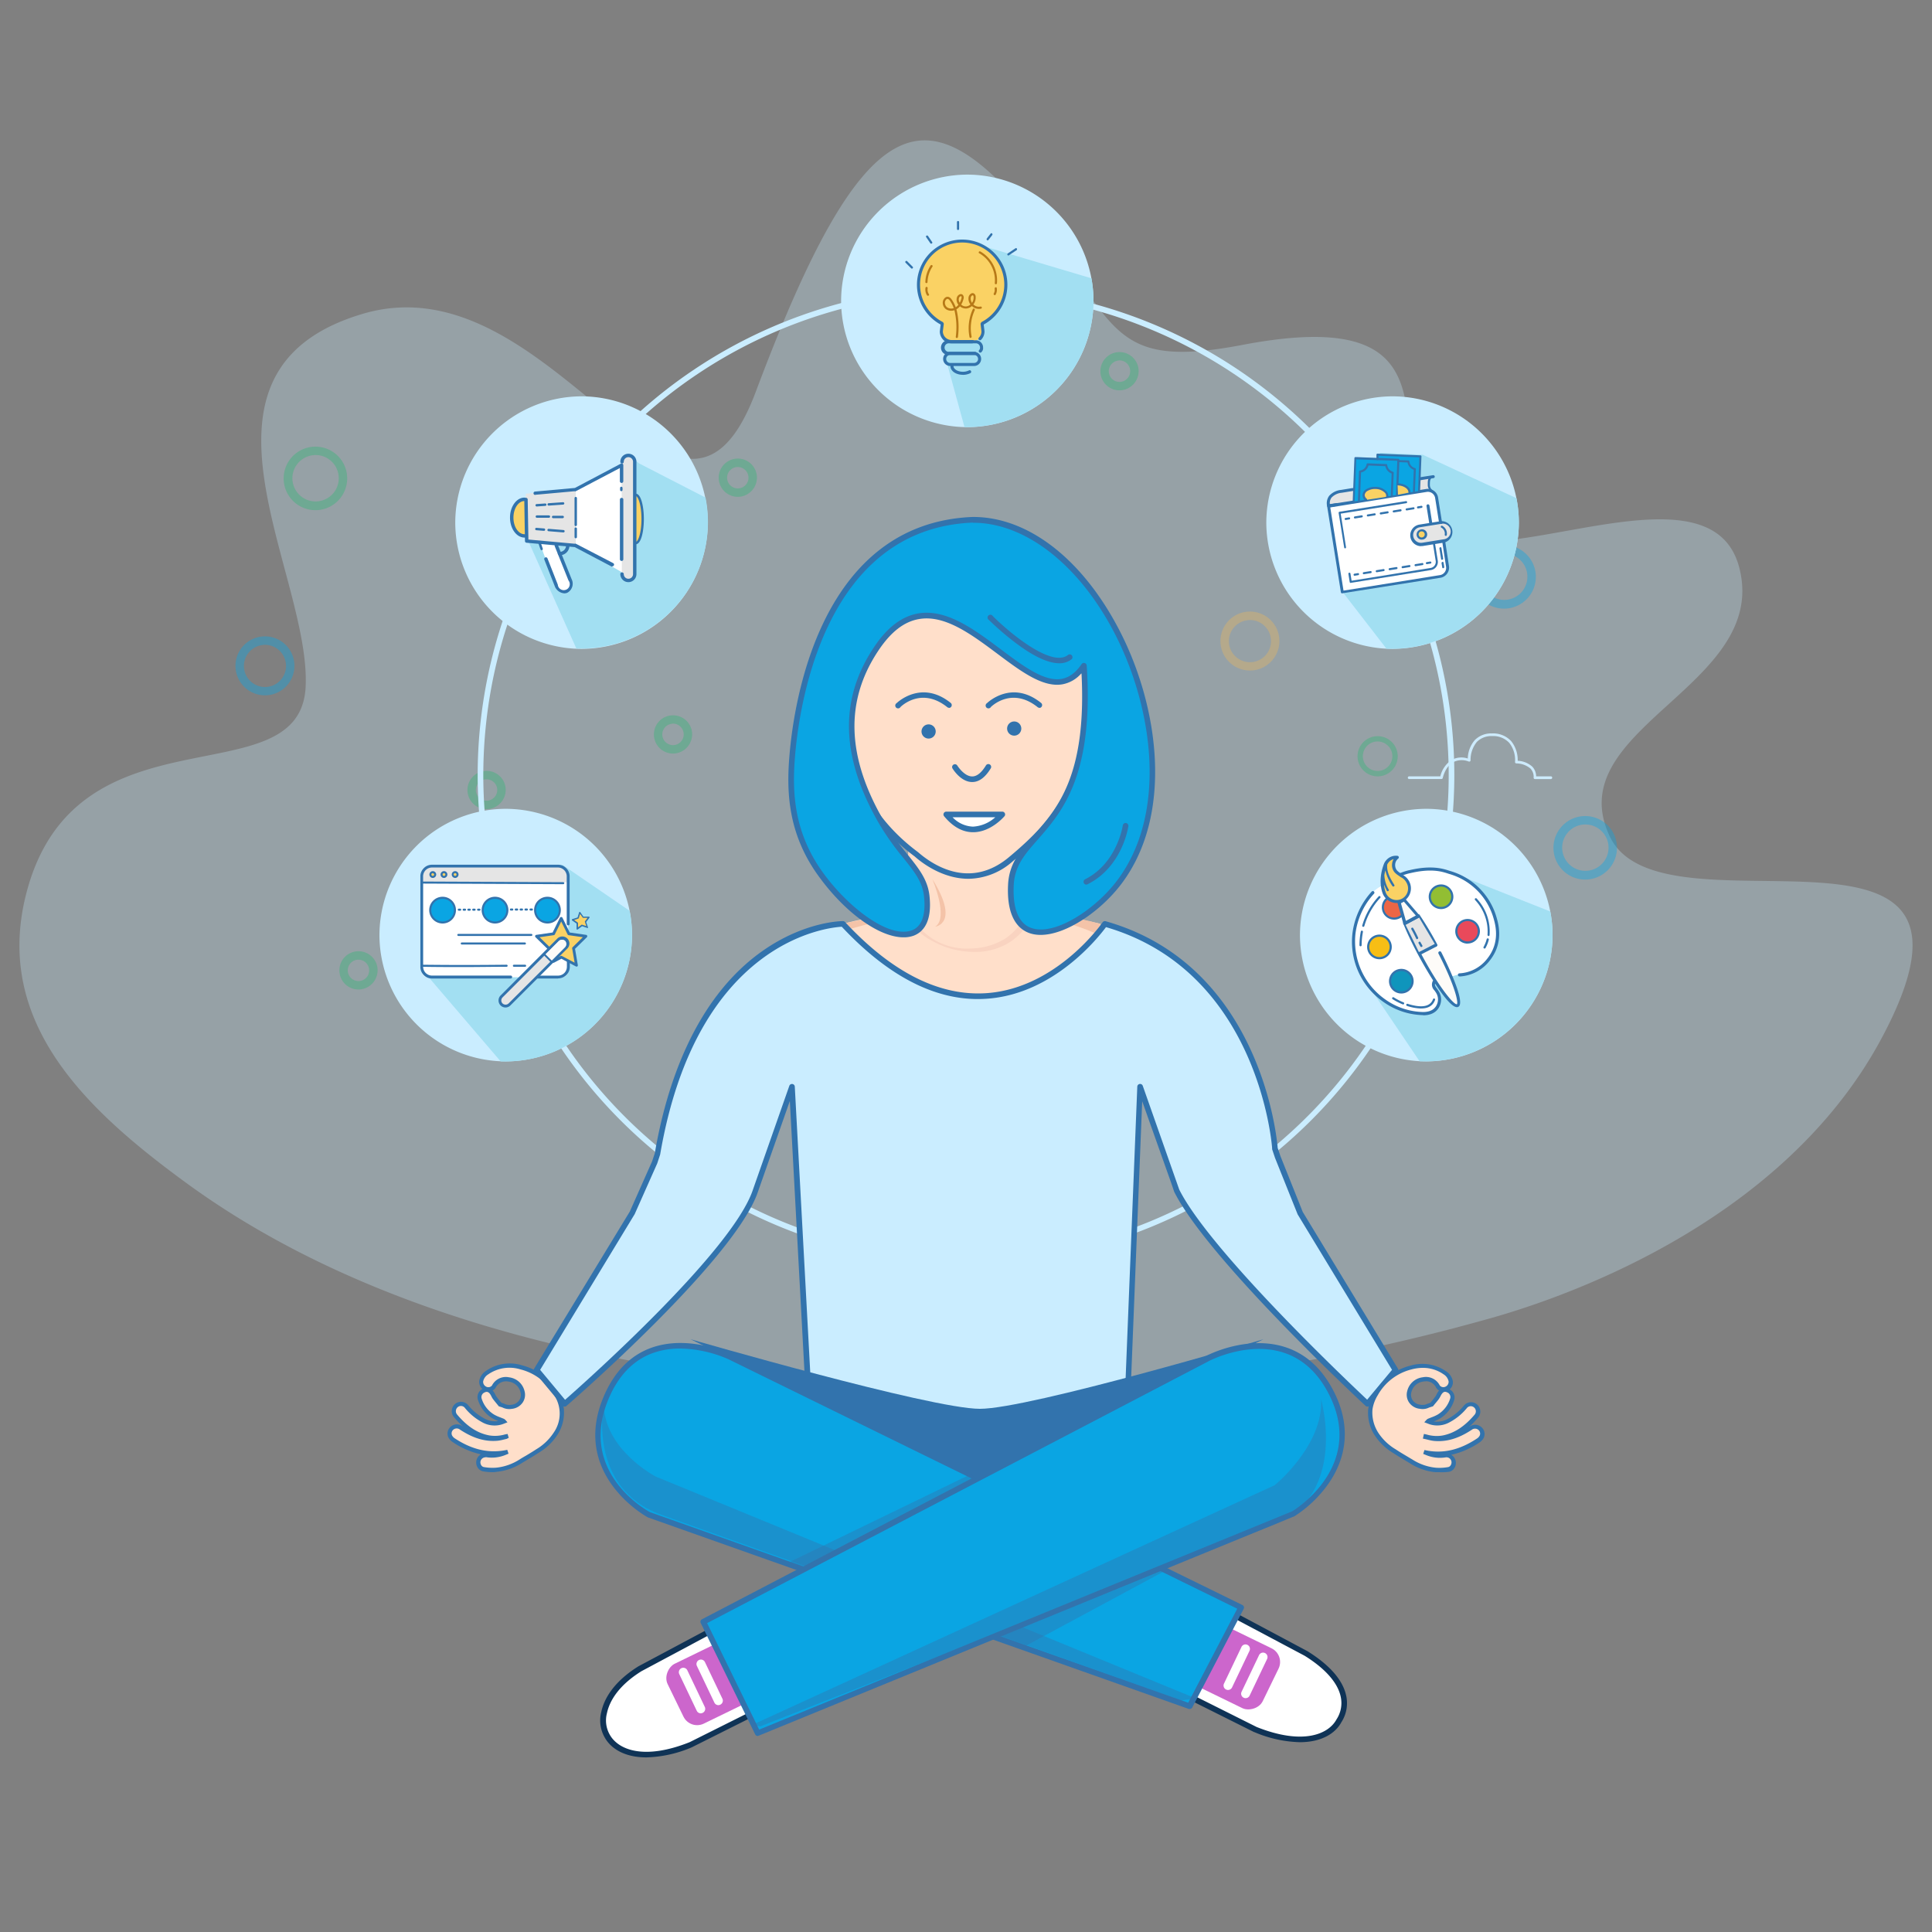 <svg id="Layer_1" data-name="Layer 1" xmlns="http://www.w3.org/2000/svg" viewBox="0 0 500 500"><rect x="0" y="0" width="500" height="500" fill="#808080" stroke="none"/><defs><style>.cls-1{opacity:0.3;}.cls-2{fill:#caedff;}.cls-3{opacity:0.4;}.cls-4{fill:#0aa5e3;}.cls-5{fill:#32b475;}.cls-6{fill:#e3b462;}.cls-7{fill:#cdebfc;}.cls-8{fill:#a2dff2;}.cls-9{fill:#fad264;}.cls-10{fill:#fff;}.cls-11{fill:#e5e5e5;}.cls-12{fill:#3273ad;}.cls-13{fill:#e9495b;}.cls-14{fill:#92be33;}.cls-15{fill:#ec6646;}.cls-16{fill:#f7be15;}.cls-17{fill:#0f95bc;}.cls-18{fill:#fdfbf8;}.cls-19{fill:#b77917;}.cls-20{fill:#ffdfca;}.cls-21{fill:#f4c3a8;}.cls-22{fill:#f9d3c0;}.cls-23{fill:#0f3356;}.cls-24{fill:#c6c;}</style></defs><title>hipster-icon</title><g class="cls-1"><path class="cls-2" d="M293.29,358.31a513,513,0,0,0,91.13-16.78c16.51-4.52,76.07-23.41,102.52-72.8,35.39-66.09-56.91-24.11-70.31-52.23s41.52-38.84,33.48-69.65-72.32,8-81.7-13.39,9.38-54.91-46.88-44.2c-35.4,6.74-31.83-5.78-54.91-33.48-26.79-32.14-42.93-29.29-71,45.54-20.09,53.57-52.23-34.82-101.79-20.09s-13.39,67-14.73,96.43S19.59,181.58,6.8,231.23c-8.64,33.51,15.79,56.23,41.52,75,49.56,36.16,116.26,49.55,173,53A490.21,490.21,0,0,0,293.29,358.31Z"/></g><g class="cls-3"><path class="cls-4" d="M390,157.48a8.22,8.22,0,1,1,7.44-8.93A8.23,8.23,0,0,1,390,157.48Zm-1.29-14.2a6,6,0,1,0,6.56,5.47A6,6,0,0,0,388.76,143.28Z"/><path class="cls-5" d="M357,200.9a5.2,5.2,0,1,1,4.71-5.65A5.2,5.2,0,0,1,357,200.9Zm-.82-9a3.82,3.82,0,1,0,4.15,3.46A3.82,3.82,0,0,0,356.21,191.91Z"/><path class="cls-4" d="M411,227.6a8.22,8.22,0,1,1,7.44-8.93A8.23,8.23,0,0,1,411,227.6Zm-1.29-14.2a6,6,0,1,0,6.56,5.47A6,6,0,0,0,409.74,213.4Z"/><path class="cls-6" d="M324.17,173.5a7.63,7.63,0,1,1,6.91-8.28A7.64,7.64,0,0,1,324.17,173.5Zm-1.18-13a5.45,5.45,0,1,0,5.92,4.93A5.45,5.45,0,0,0,323,160.48Z"/><path class="cls-5" d="M82.38,132a8.22,8.22,0,1,1,7.44-8.93A8.23,8.23,0,0,1,82.38,132Zm-1.29-14.2a6,6,0,1,0,6.56,5.47A6,6,0,0,0,81.09,117.79Z"/><path class="cls-5" d="M174.63,195a4.95,4.95,0,1,1,4.48-5.37A5,5,0,0,1,174.63,195Zm-.7-7.69a2.77,2.77,0,1,0,3,2.51A2.77,2.77,0,0,0,173.94,187.28Z"/><path class="cls-6" d="M160.73,161.18a6.9,6.9,0,1,1,5.92-7.76A6.91,6.91,0,0,1,160.73,161.18Zm-1.55-11.52a4.72,4.72,0,1,0,5.31,4.05A4.73,4.73,0,0,0,159.18,149.66Z"/><path class="cls-4" d="M69.26,179.92a7.63,7.63,0,1,1,6.91-8.28A7.63,7.63,0,0,1,69.26,179.92Zm-1.18-13A5.45,5.45,0,1,0,74,171.83,5.45,5.45,0,0,0,68.08,166.9Z"/><path class="cls-5" d="M191.4,128.56a4.95,4.95,0,1,1,4.48-5.37A5,5,0,0,1,191.4,128.56Zm-.7-7.69a2.77,2.77,0,1,0,3,2.51A2.77,2.77,0,0,0,190.7,120.88Z"/><path class="cls-5" d="M93.23,256.06a4.95,4.95,0,1,1,4.48-5.37A5,5,0,0,1,93.23,256.06Zm-.7-7.69a2.77,2.77,0,1,0,3,2.51A2.77,2.77,0,0,0,92.54,248.38Z"/><path class="cls-5" d="M126.38,209.38a4.95,4.95,0,1,1,4.48-5.37A5,5,0,0,1,126.38,209.38Zm-.7-7.69a2.77,2.77,0,1,0,3,2.51A2.77,2.77,0,0,0,125.68,201.7Z"/><path class="cls-5" d="M290.18,101a4.95,4.95,0,1,1,4.48-5.37A5,5,0,0,1,290.18,101Zm-.7-7.69a2.77,2.77,0,1,0,3,2.51A2.77,2.77,0,0,0,289.48,93.28Z"/></g><path class="cls-7" d="M401.46,201.62h-4.22a.34.34,0,0,1-.34-.36,3.1,3.1,0,0,0-.83-2.37,5.77,5.77,0,0,0-3.64-1.32.38.38,0,0,1-.26-.12.35.35,0,0,1-.08-.28,7.15,7.15,0,0,0-1.49-4.91,5.66,5.66,0,0,0-4.46-1.76,5.23,5.23,0,0,0-3.92,1.5,7.28,7.28,0,0,0-1.64,4.75.35.35,0,0,1-.14.29.35.35,0,0,1-.32.05,4.83,4.83,0,0,0-4.08.19c-2.06,1.2-2.64,4-2.65,4.05a.35.35,0,0,1-.34.28h-8.3a.35.35,0,1,1,0-.69h8a7.08,7.08,0,0,1,2.91-4.24,5.29,5.29,0,0,1,4.2-.38,7.58,7.58,0,0,1,1.82-4.77,5.89,5.89,0,0,1,4.42-1.72,6.33,6.33,0,0,1,5,2,7.79,7.79,0,0,1,1.68,5.08,6,6,0,0,1,3.77,1.51,3.67,3.67,0,0,1,1,2.52h3.87a.35.35,0,0,1,0,.69Z"/><path class="cls-2" d="M250,327A126.38,126.38,0,1,1,376.38,200.61,126.52,126.52,0,0,1,250,327Zm0-251.3A124.92,124.92,0,1,0,374.92,200.61,125.06,125.06,0,0,0,250,75.69Z"/><path class="cls-2" d="M150.5,167.93h0a32.78,32.78,0,0,1-32.68-32.68h0a32.78,32.78,0,0,1,32.68-32.68h0a32.78,32.78,0,0,1,32.68,32.68h0A32.78,32.78,0,0,1,150.5,167.93Z"/><path class="cls-8" d="M165.34,119.9l-1.55-1.28-1.17-.83L162,120l-12.29,6.44-10.36,1.09s-6.08,1.28-6.59,5.54c-.72,5.92,3.79,5.47,3.79,5.47l.26,1.67,12.35,27.62c.51,0,1,0,1.55,0a32.78,32.78,0,0,0,32.51-32.68h0a32.53,32.53,0,0,0-.63-6.38Z"/><path class="cls-9" d="M136.7,128.71v10.17s-4.36,0-4.36-4.36S135.25,128.71,136.7,128.71Z"/><polygon class="cls-10" points="139.69 140.51 142.4 147.96 143.86 151.5 145.01 152.75 146.41 153.12 147.51 152.44 147.87 150.93 146.94 148.38 143.91 140.72 139.69 140.51"/><polygon class="cls-10" points="148.97 126.75 160.92 120.5 161.08 148.17 148.97 141.21 148.97 126.75"/><polygon class="cls-11" points="148.97 126.75 148.97 141.21 136.23 139.96 136.07 127.77 148.97 126.75"/><polygon class="cls-11" points="161.16 118.94 160.93 121.83 160.93 148.71 161.78 150.04 163.19 150.04 164.36 148.95 164.21 119.33 163.58 118 162.02 117.92 161.16 118.94"/><path class="cls-9" d="M164.52,128.06c1,0,1.8,2.8,1.8,6.24s-.8,6.24-1.8,6.24"/><path class="cls-12" d="M158.43,146.64a.44.44,0,0,1-.21-.05l-9.48-5-12.48-1.13a.44.44,0,0,1-.4-.43l-.18-10.75a.44.44,0,0,1,.89,0l.18,10.35,12,1.09a.42.42,0,0,1,.29,0l9.62,5a.44.44,0,0,1-.21.84"/><path class="cls-12" d="M138.51,128.09a.44.44,0,0,1,0-.88l10.28-.93L160.66,120a.44.44,0,0,1,.65.39v4.15a.44.44,0,0,1-.89,0v-3.41l-11.41,6a.44.44,0,0,1-.32,0l-10.14.92h0"/><path class="cls-12" d="M160.87,145.17a.44.44,0,0,1-.44-.44V129.29a.44.44,0,0,1,.89,0v15.44a.44.44,0,0,1-.44.44"/><path class="cls-12" d="M162.62,150.66a2.09,2.09,0,0,1-2.08-2.08.44.44,0,0,1,.89,0,1.2,1.2,0,1,0,2.4,0V119.51a1.2,1.2,0,1,0-2.4,0,.44.44,0,0,1-.89,0,2.08,2.08,0,0,1,4.17,0v29.07a2.09,2.09,0,0,1-2.08,2.08"/><path class="cls-12" d="M149,139.3a.31.31,0,0,1-.31-.31v-2.18a.31.31,0,1,1,.62,0V139a.31.31,0,0,1-.31.31"/><path class="cls-12" d="M149,136.16a.31.31,0,0,1-.31-.31v-6.94a.31.31,0,0,1,.62,0v6.94a.31.31,0,0,1-.31.31"/><path class="cls-12" d="M135.73,139.12c-2.06,0-3.74-2.32-3.74-5.17s1.68-5.17,3.74-5.17a.44.44,0,1,1,0,.89c-1.57,0-2.85,1.92-2.85,4.29s1.28,4.29,2.85,4.29a.44.44,0,1,1,0,.89"/><path class="cls-12" d="M146.06,153.56a2.87,2.87,0,0,1-2.52-1.93l-2.67-6.8a.44.44,0,1,1,.82-.32l2.67,6.8a1.55,1.55,0,1,0,2.76-1.09l-3.56-8.87a.44.44,0,1,1,.82-.33l3.56,8.87a2.65,2.65,0,0,1-1.16,3.53,2,2,0,0,1-.73.14"/><path class="cls-12" d="M144.82,143.71a2.54,2.54,0,0,0,2.56-2.65c0-.57-.91-.57-.89,0a1.65,1.65,0,0,1-1.68,1.77.44.44,0,0,0,0,.89"/><path class="cls-12" d="M142,130.85a.31.31,0,0,1,0-.62l3.71-.26a.31.31,0,0,1,.33.29.31.31,0,0,1-.29.33l-3.71.26h0"/><path class="cls-12" d="M138.89,131.07a.31.31,0,0,1,0-.62l2.22-.15a.31.31,0,1,1,0,.62l-2.22.16h0"/><path class="cls-12" d="M145.62,134.1h0l-2.47,0a.31.31,0,0,1,0-.62h0l2.47,0a.31.31,0,0,1,0,.62"/><path class="cls-12" d="M142.06,134h0l-3.12,0a.31.31,0,0,1-.31-.31.3.3,0,0,1,.31-.31l3.12,0a.31.31,0,0,1,0,.62"/><path class="cls-12" d="M145.77,137.79h0l-3.81-.31a.31.31,0,0,1,.05-.62l3.81.31a.31.31,0,0,1,0,.62"/><path class="cls-12" d="M140.73,137.38h0l-1.94-.16a.31.31,0,0,1,.05-.62l1.94.16a.31.31,0,0,1,0,.62"/><path class="cls-12" d="M164.52,140.86a.31.31,0,1,1,0-.62c.61,0,1.49-2.31,1.49-5.93s-.88-5.93-1.49-5.93a.31.31,0,1,1,0-.62c1.38,0,2.11,3.3,2.11,6.55s-.72,6.55-2.11,6.55"/><path class="cls-12" d="M160.48,126.28v.52a.31.31,0,0,0,.63,0v-.52a.31.31,0,0,0-.63,0"/><path class="cls-12" d="M140.47,142l-.5-1.47c-.13-.38-.73-.22-.6.17l.5,1.47c.13.38.73.22.6-.17"/><path class="cls-2" d="M369.11,274.69h0A32.78,32.78,0,0,1,336.43,242h0a32.78,32.78,0,0,1,32.68-32.68h0A32.78,32.78,0,0,1,401.8,242h0A32.78,32.78,0,0,1,369.11,274.69Z"/><path class="cls-8" d="M376,225.89l-4.75-1L361.8,226s-1.17-1.06-.52-4.24c-3.84,1.69-3.51,6.81-3.51,6.81s-6.36,7.14-6.9,10.13a24.8,24.8,0,0,0-.33,9.28c.62,3.25,5,9.13,5,9.13l11.86,17.56q.84,0,1.69,0h0A32.78,32.78,0,0,0,401.8,242h0a32.49,32.49,0,0,0-.59-6.11Z"/><path class="cls-10" d="M377.81,252.11a10.11,10.11,0,0,0,7.47-4c2.52-3.16,2.87-6.77,1.78-10.52a17.12,17.12,0,0,0-11.87-12c-1.37-.44-4.25-1.6-10.13-.23a12.47,12.47,0,0,0-2.53.8s-5.52,3-7.13,4.68a19,19,0,0,0-4.92,10.71,18.65,18.65,0,0,0,7.92,17.27,18.07,18.07,0,0,0,10,3.31c1.91,0,3.57-.69,4.15-2.68a3.6,3.6,0,0,0-.5-3c-.51-.85-1.33-1.45-.76-2.54"/><path class="cls-12" d="M377.71,252.7a.4.4,0,0,1,0-.8,9.72,9.72,0,0,0,7.19-3.8c2.27-2.85,2.84-6.26,1.71-10.16A16.73,16.73,0,0,0,375,226.16l-.25-.08c-1.48-.49-4.23-1.4-9.66-.14a12.14,12.14,0,0,0-2.47.78.4.4,0,1,1-.3-.74,12.76,12.76,0,0,1,2.6-.82c5.64-1.31,8.65-.31,10.09.16l.25.08a17.5,17.5,0,0,1,12.13,12.32c1.21,4.16.59,7.82-1.85,10.88a10.49,10.49,0,0,1-7.76,4.11h0"/><path class="cls-12" d="M368.34,262.72h-.06a18.4,18.4,0,0,1-10.19-3.38A18.93,18.93,0,0,1,350,241.68a19.49,19.49,0,0,1,5-10.94.4.4,0,0,1,.59.55,18.68,18.68,0,0,0-4.81,10.49,18.36,18.36,0,0,0,7.75,16.89,17.59,17.59,0,0,0,9.74,3.24c2,0,3.29-.79,3.76-2.39a3.2,3.2,0,0,0-.46-2.71c-.11-.18-.23-.34-.34-.5a2.06,2.06,0,0,1-.42-2.43.4.4,0,0,1,.71.38c-.32.6-.11.94.36,1.59.13.18.26.36.38.56a4,4,0,0,1,.55,3.35c-.56,1.92-2.14,3-4.47,3"/><path class="cls-13" d="M382.73,241a2.91,2.91,0,1,1-2.91-2.91,2.91,2.91,0,0,1,2.91,2.91"/><path class="cls-12" d="M379.82,244.21A3.19,3.19,0,1,1,383,241a3.19,3.19,0,0,1-3.19,3.19m0-5.82a2.63,2.63,0,1,0,2.63,2.63,2.63,2.63,0,0,0-2.63-2.63"/><path class="cls-14" d="M375.85,232.09a2.91,2.91,0,1,1-2.91-2.91,2.91,2.91,0,0,1,2.91,2.91"/><path class="cls-12" d="M372.94,235.27a3.19,3.19,0,1,1,3.19-3.19,3.19,3.19,0,0,1-3.19,3.19m0-5.82a2.63,2.63,0,1,0,2.63,2.63,2.63,2.63,0,0,0-2.63-2.63"/><path class="cls-15" d="M359.1,232.43a2.91,2.91,0,1,0,3.87,4.3l-.93-3.51Z"/><path class="cls-12" d="M360.81,238a3.19,3.19,0,0,1-1.88-5.77.28.28,0,0,1,.33.46,2.63,2.63,0,1,0,3.5,3.88.28.28,0,1,1,.42.38,3.19,3.19,0,0,1-2.37,1.05"/><path class="cls-16" d="M359.89,245.06a2.91,2.91,0,1,1-2.91-2.91,2.91,2.91,0,0,1,2.91,2.91"/><path class="cls-12" d="M357,248.25a3.19,3.19,0,1,1,3.19-3.19,3.19,3.19,0,0,1-3.19,3.19m0-5.82a2.63,2.63,0,1,0,2.63,2.63,2.63,2.63,0,0,0-2.63-2.63"/><path class="cls-17" d="M365.56,253.93a2.91,2.91,0,1,1-2.91-2.91,2.91,2.91,0,0,1,2.91,2.91"/><path class="cls-12" d="M362.66,257.12a3.19,3.19,0,1,1,3.19-3.19,3.19,3.19,0,0,1-3.19,3.19m0-5.82a2.63,2.63,0,1,0,2.63,2.63,2.63,2.63,0,0,0-2.63-2.63"/><path class="cls-12" d="M384.2,245.48a.28.28,0,0,1-.25-.42,8.27,8.27,0,0,0,.8-2,.28.28,0,0,1,.55.14,8.85,8.85,0,0,1-.85,2.14.28.28,0,0,1-.25.15"/><path class="cls-12" d="M385.22,242.23h0a.28.28,0,0,1-.25-.31,11.89,11.89,0,0,0-3.22-9,.28.28,0,1,1,.42-.37A12.44,12.44,0,0,1,385.5,242a.28.28,0,0,1-.28.26"/><path class="cls-18" d="M371.58,244.62a87.46,87.46,0,0,0-4.52-7.57l-3.52,1.88c1,2.41,2.33,5.23,3.92,8.2,4.21,7.87,8.58,13.75,9.76,13.12s-.94-6.53-4.59-13.65"/><path class="cls-12" d="M373,246.42a.4.4,0,1,0-.72.37c4.25,8.29,5.2,12.7,4.76,13.11-.73.17-4.43-4-9.22-13-1.46-2.72-2.76-5.42-3.76-7.83l2.88-1.54c1.44,2.16,2.84,4.53,4.29,7.24a.4.4,0,0,0,.71-.38,88.06,88.06,0,0,0-4.54-7.61.4.4,0,0,0-.52-.13l-3.52,1.88a.4.4,0,0,0-.18.51c1,2.51,2.39,5.36,3.93,8.24.31.57,7.19,13.37,9.94,13.37a.75.75,0,0,0,.36-.09C379.58,259.44,373.67,247.75,373,246.42Z"/><polygon class="cls-11" points="363.57 238.96 367.05 237.1 371.38 244.4 371.38 244.73 367.41 246.81 363.57 238.96"/><polygon class="cls-18" points="362.07 233.57 363.4 232.86 367.05 237.1 363.57 238.96 362.07 233.57"/><path class="cls-12" d="M363.58,239.36a.4.4,0,0,1-.16,0,.41.41,0,0,1-.23-.26l-1.51-5.39a.4.4,0,0,1,.2-.46l1.33-.71a.4.4,0,0,1,.49.09l3.64,4.24a.4.4,0,0,1-.12.62l-3.47,1.86a.39.39,0,0,1-.19,0m-1-5.59,1.29,4.59,2.59-1.38-3.11-3.62Z"/><path class="cls-12" d="M367.42,247.15a.4.4,0,0,1-.19-.76l4.1-2.11a.4.4,0,0,1,.37.71l-4.1,2.11a.4.4,0,0,1-.18,0"/><path class="cls-9" d="M358.39,231.44a3.37,3.37,0,1,0,5.94-3.18,3.6,3.6,0,0,0-1.45-1.47,14.53,14.53,0,0,1-1.64-1.27,2.58,2.58,0,0,1,.39-3.65,3,3,0,0,0-3.06,1.89c-1.58,4.21-.45,7.15-.17,7.68"/><path class="cls-12" d="M367,242.63c-.39-.83-.79-1.63-1.25-2.42a.28.28,0,0,0-.49.29c.46.79.86,1.6,1.25,2.42.15.33.64,0,.49-.29"/><path class="cls-12" d="M368.1,244.69c-.18-.28-.34-.57-.49-.87s-.65,0-.49.29.31.58.49.86.68,0,.49-.29"/><path class="cls-12" d="M364.68,228.07a4,4,0,0,0-1.58-1.61c-.22-.18-.45-.33-.67-.48a4.72,4.72,0,0,1-.9-.72,2.18,2.18,0,0,1,.32-3.05.4.4,0,0,0-.18-.72,3.28,3.28,0,0,0-3,1.24s-.06,0-.08.09v0a3.25,3.25,0,0,0-.44.78c-1.81,4.81-.16,8-.15,8h0a3.93,3.93,0,0,0,3.45,2.1,3.64,3.64,0,0,0,1.72-.43A3.85,3.85,0,0,0,364.68,228.07Zm-1.86,4.52a3,3,0,0,1-4.08-1.34h0a7.07,7.07,0,0,1-.56-2.32c.22.54.47,1.07.74,1.59.17.32.66,0,.49-.29a7.84,7.84,0,0,1-1.14-3.71,11.75,11.75,0,0,1,.25-1.26,11.89,11.89,0,0,0,1.84,4.05c.19.31.69,0,.49-.29-1-1.62-2.05-3.36-1.83-5.29a2.65,2.65,0,0,1,1.66-1.41,3,3,0,0,0-.41,1.24,2.87,2.87,0,0,0,.66,2.21,5.37,5.37,0,0,0,1.05.85,7.62,7.62,0,0,1,.63.46l.07,0a3.19,3.19,0,0,1,1.29,1.3A3,3,0,0,1,362.82,232.59Z"/><path class="cls-12" d="M352.82,239.86h-.08a.28.28,0,0,1-.19-.35,18.62,18.62,0,0,1,4.26-7.54.28.28,0,0,1,.41.38,18.06,18.06,0,0,0-4.13,7.31.28.28,0,0,1-.27.2"/><path class="cls-12" d="M352.11,244.9h0a.28.28,0,0,1-.28-.28,18.8,18.8,0,0,1,.35-3.55.28.28,0,1,1,.55.11,18.22,18.22,0,0,0-.34,3.44.28.28,0,0,1-.28.28"/><path class="cls-12" d="M363.13,259.93l-.1,0a15.44,15.44,0,0,1-2.6-1.33.28.28,0,1,1,.3-.47,14.84,14.84,0,0,0,2.5,1.28.28.28,0,0,1-.1.54"/><path class="cls-12" d="M367.79,261a12.53,12.53,0,0,1-3.66-.67.28.28,0,1,1,.17-.54c3.65,1.15,5.86.74,6.56-1.2a.28.28,0,0,1,.53.19c-.53,1.47-1.73,2.21-3.6,2.21"/><path class="cls-12" d="M363.58,239.36a.4.4,0,0,1-.19-.76l3.47-1.86a.4.4,0,1,1,.38.71l-3.47,1.86a.4.4,0,0,1-.19,0"/><path class="cls-2" d="M360.4,167.93h0a32.78,32.78,0,0,1-32.68-32.68h0a32.78,32.78,0,0,1,32.68-32.68h0a32.78,32.78,0,0,1,32.68,32.68h0A32.78,32.78,0,0,1,360.4,167.93Z"/><path class="cls-8" d="M393.08,135.25h0a32.47,32.47,0,0,0-.62-6.32l-24.22-11.23-11.08-.52-.2,1.43-5.74-.32-.52,8.25-5,1.23-1.63,1.75v1.56l3.58,22.36,11.17,14.45c.53,0,1.06,0,1.59,0h0A32.78,32.78,0,0,0,393.08,135.25Z"/><path class="cls-11" d="M371,123.21l-11.44,1.86c-4.13.67-8.43,1.08-12.51,2-2.16.51-3.27,1.54-3.13,3.83L367,127.35l3.3-.51a3.35,3.35,0,0,1-.47-2C369.89,123.94,370.26,123.78,371,123.21Z"/><path class="cls-10" d="M372.83,135.28l-1.05-6.59a2.3,2.3,0,0,0-2.68-1.81l-25.26,4,3.55,22.28,25.26-4a2.3,2.3,0,0,0,2-2.55l-1-6.54"/><path class="cls-12" d="M347.4,153.58a.38.38,0,0,1-.38-.32L343.46,131a.38.38,0,0,1,.32-.44l25.26-4a2.68,2.68,0,0,1,3.12,2.13l1.05,6.59a.38.38,0,1,1-.76.12l-1.05-6.59a1.91,1.91,0,0,0-2.25-1.49l-24.88,4,3.43,21.53,24.88-4a1.91,1.91,0,0,0,1.67-2.12l-1-6.54A.38.38,0,1,1,374,140l1,6.54a2.68,2.68,0,0,1-2.31,3l-25.26,4h-.06"/><polygon class="cls-4" points="367.31 127.05 367.71 118.21 356.6 117.67 355.52 128.96 367.31 127.05"/><polyline class="cls-4" points="350.34 129.78 350.77 118.61 361.88 119.05 361.53 128.05"/><path class="cls-12" d="M350.34,130h0a.27.27,0,0,1-.26-.28l.44-11.17a.27.27,0,0,1,.28-.26l11.11.44a.27.27,0,0,1,.26.28l-.35,9a.28.28,0,0,1-.28.26.27.27,0,0,1-.26-.28l.34-8.74L351,118.89l-.43,10.9a.27.27,0,0,1-.27.26"/><path class="cls-12" d="M343.84,131.29a.38.38,0,0,1-.38-.31,3.23,3.23,0,0,1,.53-2.66,4.8,4.8,0,0,1,3.14-1.54l2.87-.47a.38.38,0,1,1,.12.75l-2.9.47a4.11,4.11,0,0,0-2.62,1.25,2.35,2.35,0,0,0-.43,1.69l1.77-.28a.38.38,0,0,1,.12.76l-2.15.34h-.06"/><path class="cls-12" d="M348.13,141.92a.27.27,0,0,1-.26-.23l-1.43-8.94a.27.27,0,0,1,.22-.31l17.23-2.75a.27.27,0,0,1,.08.53l-17,2.71,1.38,8.68a.27.27,0,0,1-.22.31h0"/><path class="cls-12" d="M370.32,136.07a.38.38,0,0,1-.38-.32l-.76-4.79a.38.38,0,1,1,.76-.12l.76,4.79a.38.38,0,0,1-.32.44h-.06"/><path class="cls-12" d="M349.56,150.86a.27.27,0,0,1-.26-.23l-.33-2.08a.27.27,0,1,1,.53-.08l.29,1.82L370.17,147a1.61,1.61,0,0,0,1.4-1.78l-.76-4.74a.27.27,0,1,1,.53-.08l.76,4.74a2.14,2.14,0,0,1-1.85,2.4l-20.66,3.3h0"/><path class="cls-11" d="M373.63,140.07l-5.49.88a2.42,2.42,0,0,1-.76-4.79l5.49-.88a2.42,2.42,0,0,1,.76,4.79"/><path class="cls-12" d="M367.75,141.35a2.81,2.81,0,0,1-.44-5.58l5.49-.88a2.81,2.81,0,0,1,.88,5.54l-5.49.88a2.86,2.86,0,0,1-.44,0m5.49-5.73-.32,0-5.49.88a2,2,0,1,0,.64,4l5.49-.88h0a2,2,0,0,0-.32-4.06"/><path class="cls-9" d="M369,138.17a1.06,1.06,0,1,1-1.21-.88,1.06,1.06,0,0,1,1.21.88"/><path class="cls-12" d="M367.93,139.66a1.33,1.33,0,0,1-.21-2.64,1.33,1.33,0,1,1,.42,2.62l-.21,0m0-2.12h-.13a.79.79,0,0,0-.34,1.42.78.78,0,0,0,.59.14.79.79,0,0,0-.12-1.57"/><path class="cls-12" d="M351.68,129.74h0a.27.27,0,0,1-.26-.28l.29-7.44a.27.27,0,0,1,.23-.25,2,2,0,0,0,1.74-1.64.26.26,0,0,1,.27-.22l4.81.19a.27.27,0,0,1,.26.24,2,2,0,0,0,1.47,1.74.27.27,0,0,1,.2.27l-.23,5.78a.27.27,0,1,1-.53,0l.22-5.58a2.55,2.55,0,0,1-1.62-1.9l-4.37-.17a2.55,2.55,0,0,1-1.92,1.8l-.28,7.22a.27.27,0,0,1-.27.26"/><path class="cls-9" d="M364.69,127.48c0-1.07-1.3-2-3-2.06l.1,2.61Z"/><path class="cls-9" d="M353.54,129.38a1.59,1.59,0,0,1-.66-1.26c0-1.07,1.45-1.89,3.15-1.82s3.19,1,3,2.24"/><path class="cls-12" d="M353.54,129.64a.27.27,0,0,1-.17-.06,1.85,1.85,0,0,1-.75-1.48,1.93,1.93,0,0,1,1.09-1.56A4.41,4.41,0,0,1,356,126a4,4,0,0,1,2.86,1.21,1.67,1.67,0,0,1,.4,1.34.27.27,0,1,1-.53-.08,1.14,1.14,0,0,0-.29-.92,3.47,3.47,0,0,0-2.47-1A3.85,3.85,0,0,0,354,127a1.42,1.42,0,0,0-.82,1.11,1.34,1.34,0,0,0,.56,1,.27.27,0,0,1,0,.38.26.26,0,0,1-.21.1"/><path class="cls-12" d="M367.25,127.38h0a.27.27,0,0,1-.26-.28l.34-8.74-10.57-.41,0,.89a.28.28,0,0,1-.28.26.27.27,0,0,1-.26-.28l0-1.16a.27.27,0,0,1,.09-.19.25.25,0,0,1,.19-.07l11.11.44a.27.27,0,0,1,.19.09.27.27,0,0,1,.07.19l-.35,9a.27.27,0,0,1-.27.26"/><path class="cls-12" d="M365.92,127.45h0a.27.27,0,0,1-.26-.28l.22-5.58a2.55,2.55,0,0,1-1.62-1.9l-2.33-.09a.27.27,0,0,1,0-.54l2.55.1a.27.27,0,0,1,.26.24,2,2,0,0,0,1.48,1.74.27.27,0,0,1,.2.27l-.23,5.78a.27.27,0,0,1-.27.26"/><path class="cls-12" d="M364.76,127.68h0a.27.27,0,0,1-.26-.28c0-.91-1.22-1.72-2.74-1.78a.27.27,0,0,1-.26-.28.27.27,0,0,1,.28-.26c1.88.07,3.31,1.1,3.26,2.34a.27.27,0,0,1-.27.26"/><path class="cls-12" d="M367.63,124.26a.38.38,0,0,1-.06-.76l3.3-.52a.38.38,0,1,1,.12.76l-3.3.52h-.06"/><path class="cls-12" d="M370.22,123.26c-.72.4-.72,1.32-.71,2.06a2.29,2.29,0,0,0,.93,2c.28.2.55-.27.27-.47a1.76,1.76,0,0,1-.66-1.5c0-.48,0-1.33.44-1.6.3-.17,0-.63-.27-.47"/><path class="cls-12" d="M348.21,134.57a.27.27,0,0,1,0-.53l.93-.15a.27.27,0,0,1,.08.53l-.93.15h0"/><path class="cls-12" d="M350.61,134.18a.27.27,0,0,1,0-.53l1.8-.29a.27.27,0,0,1,.08.53l-1.8.29h0m3.26-.52a.27.27,0,0,1,0-.53l1.8-.29a.27.27,0,0,1,.08.53l-1.8.29h0m3.27-.52a.27.27,0,0,1,0-.53l1.8-.29a.27.27,0,0,1,.08.53l-1.8.29h0m3.27-.52a.27.27,0,0,1,0-.53l1.8-.29a.27.27,0,0,1,.08.53l-1.8.29h0m3.27-.52a.27.27,0,0,1,0-.53l1.8-.29a.27.27,0,0,1,.08.53l-1.8.29h0"/><path class="cls-12" d="M366.93,131.58a.27.27,0,0,1,0-.53l.93-.15a.27.27,0,0,1,.08.53l-.93.15h0"/><path class="cls-12" d="M350.52,149a.27.27,0,0,1,0-.53l.93-.15a.27.27,0,0,1,.08.53l-.93.15h0"/><path class="cls-12" d="M352.91,148.61a.27.27,0,0,1,0-.53l1.8-.29a.27.27,0,0,1,.08.53l-1.8.29h0m3.27-.52a.27.27,0,0,1,0-.53l1.8-.29a.27.27,0,0,1,.08.53l-1.8.29h0m3.26-.52a.27.27,0,0,1,0-.53l1.8-.29a.27.27,0,0,1,.08.53l-1.8.29h0m3.27-.52a.27.27,0,0,1,0-.53l1.8-.29a.27.27,0,0,1,.08.53l-1.8.29h0m3.27-.52a.27.27,0,0,1,0-.53l1.8-.29a.27.27,0,0,1,.08.53l-1.8.29h0"/><path class="cls-12" d="M369.23,146a.27.27,0,0,1,0-.53l.93-.15a.27.27,0,0,1,.08.53l-.93.15h0"/><path class="cls-12" d="M373,136.55a1.73,1.73,0,0,1,.9,1.8c-.06.34.46.48.52.14a2.27,2.27,0,0,0-1.15-2.4c-.3-.16-.57.3-.27.46"/><path class="cls-12" d="M372.52,141.95l.44,2.74c.05.34.57.2.52-.14l-.44-2.74c-.05-.34-.57-.2-.52.14"/><path class="cls-12" d="M373.07,145.75l.18,1.11c.05.34.57.2.52-.14l-.18-1.11c-.05-.34-.57-.2-.52.14"/><path class="cls-2" d="M250.36,110.55h0a32.78,32.78,0,0,1-32.68-32.68h0a32.78,32.78,0,0,1,32.68-32.68h0A32.78,32.78,0,0,1,283,77.87h0A32.78,32.78,0,0,1,250.36,110.55Z"/><path class="cls-8" d="M283,77.87h0a32.53,32.53,0,0,0-.54-5.85l-28.93-8.61-4.47-.94s-8.69,0-11.06,10.2c-1.67,7.2,6.07,11.4,6.07,11.4s-.86,4.45,1,4.71A5.1,5.1,0,0,0,244,90.32l1.25,1.46L245,93.7l4.61,16.83.79,0h0A32.78,32.78,0,0,0,283,77.87Z"/><path class="cls-9" d="M253.59,87.68a2.67,2.67,0,0,0,.8-1.9l-.25-2a11.3,11.3,0,1,0-10.28,0l-.25,2a2.68,2.68,0,0,0,2.67,2.67h5.43"/><path class="cls-19" d="M247.6,87.48h0a.28.28,0,0,1-.25-.3,18.88,18.88,0,0,0-.35-6.9,2.47,2.47,0,0,1-2.21-.28,2,2,0,0,1-.8-1.51,1.71,1.71,0,0,1,.51-1.37,1.11,1.11,0,0,1,.56-.3c.31-.05.78,0,1.28.76a8.71,8.71,0,0,1,1,1.93l.1-.06a2.88,2.88,0,0,0,.6-.57,2.08,2.08,0,0,1-.39-1.92,1.28,1.28,0,0,1,.82-.82.7.7,0,0,1,.68.16,1.06,1.06,0,0,1,.19,1.11,5.23,5.23,0,0,1-.59,1.42,1.76,1.76,0,0,0,1.29.47,1.91,1.91,0,0,0,1.11-.5,2.49,2.49,0,0,1-.49-1.87,1.4,1.4,0,0,1,.74-1,.71.71,0,0,1,.71.06,1,1,0,0,1,.39.79,2.9,2.9,0,0,1-.59,2h0a2,2,0,0,0,1.84.56.28.28,0,0,1,.13.55,2.59,2.59,0,0,1-2.35-.69h0a2.46,2.46,0,0,1-1.44.64,2.32,2.32,0,0,1-1.66-.57,3.38,3.38,0,0,1-.67.62l-.24.15a19.23,19.23,0,0,1,.39,7.18.28.28,0,0,1-.28.26m-2.42-10.12h-.05a.57.57,0,0,0-.28.16,1.14,1.14,0,0,0-.33.93,1.48,1.48,0,0,0,.57,1.09,1.93,1.93,0,0,0,1.71.2,8.15,8.15,0,0,0-.94-1.86c-.14-.2-.4-.52-.67-.52m3.46-.7h-.06a.73.73,0,0,0-.43.45,1.48,1.48,0,0,0,.19,1.24,4.81,4.81,0,0,0,.43-1.1c.07-.28.06-.47,0-.55a.13.13,0,0,0-.09,0m3-.27-.08,0a.86.86,0,0,0-.41.59,1.9,1.9,0,0,0,.32,1.35,2.36,2.36,0,0,0,.41-1.54.54.54,0,0,0-.15-.39.14.14,0,0,0-.09,0"/><path class="cls-19" d="M251.77,80a11.8,11.8,0,0,0-.86,7.24c.07.35.61.2.54-.15a11.14,11.14,0,0,1,.81-6.81c.15-.33-.33-.61-.49-.28"/><path class="cls-8" d="M252.27,91.46h-6.85A1.47,1.47,0,0,1,244,90h0a1.47,1.47,0,0,1,1.43-1.5h7.17A1.47,1.47,0,0,1,254,90h0a1,1,0,0,1-.3.86"/><path class="cls-8" d="M252.74,94.33h-7.47a.79.79,0,0,1-.78-.78V92.25a.79.79,0,0,1,.78-.78h7.47a.79.79,0,0,1,.78.78v1.29a.79.79,0,0,1-.78.78"/><path class="cls-19" d="M253.45,65.56a8.06,8.06,0,0,1,4,7.73c0,.36.53.36.56,0a8.61,8.61,0,0,0-4.3-8.21.28.28,0,0,0-.28.49"/><path class="cls-19" d="M257.41,74.7a1.91,1.91,0,0,1-.22,1.26c-.17.32.31.6.49.28a2.54,2.54,0,0,0,.28-1.69c-.06-.36-.6-.2-.54.15"/><path class="cls-19" d="M240.84,68.71A8.31,8.31,0,0,0,239.48,73c0,.36.55.36.56,0a7.72,7.72,0,0,1,1.28-4c.2-.3-.29-.59-.49-.28"/><path class="cls-19" d="M239.53,74.42a2.68,2.68,0,0,0,.38,2c.2.3.68,0,.49-.28a2.1,2.1,0,0,1-.32-1.54c.07-.35-.48-.51-.54-.15"/><path class="cls-12" d="M251.72,88.85h-5.43a3.08,3.08,0,0,1-3.07-3.07l.22-1.79a11.7,11.7,0,1,1,11.14,0l.21,1.74a3.06,3.06,0,0,1-.91,2.23.4.4,0,0,1-.56-.57,2.26,2.26,0,0,0,.68-1.62l-.24-2,.21-.4a10.9,10.9,0,1,0-9.92,0l.21.4-.25,2a2.27,2.27,0,0,0,2.28,2.23h5.43a.4.4,0,1,1,0,.8"/><path class="cls-12" d="M252.27,91.86h-6.85a1.9,1.9,0,0,1,0-3.8h7.17a1.87,1.87,0,0,1,1.83,1.9,1.36,1.36,0,0,1-.37,1.1.4.4,0,1,1-.64-.47c.22-.31.22-.31.22-.63a1.07,1.07,0,0,0-1-1.11h-7.17a1.11,1.11,0,0,0,0,2.21h6.85a.4.4,0,1,1,0,.8"/><path class="cls-12" d="M252.09,94.72h-6.18a1.83,1.83,0,1,1,0-3.66h6.18a1.83,1.83,0,1,1,0,3.66m-6.18-2.86a1,1,0,0,0,0,2.07h6.18a1,1,0,0,0,0-2.07Z"/><path class="cls-12" d="M248.22,59.25V57.47a.28.28,0,0,0-.56,0v1.78a.28.28,0,0,0,.56,0"/><path class="cls-12" d="M261.09,66.08l2-1.34c.3-.2,0-.69-.28-.49l-2,1.34c-.3.2,0,.69.28.49"/><path class="cls-12" d="M234.37,68l1.43,1.43a.28.28,0,0,0,.4-.4l-1.43-1.43a.28.28,0,0,0-.4.4"/><path class="cls-12" d="M239.68,61.35l1.08,1.59c.2.3.69,0,.49-.28l-1.08-1.59c-.2-.3-.69,0-.49.28"/><path class="cls-12" d="M255.79,62.12l1-1.28c.22-.28-.17-.68-.4-.4l-1,1.28c-.22.28.17.68.4.4"/><path class="cls-12" d="M249.19,97c-1.81,0-3.22-1-3.22-2.24a.4.4,0,0,1,.8,0c0,.78,1.11,1.45,2.42,1.45a3.47,3.47,0,0,0,1.57-.35.4.4,0,0,1,.37.71,4.23,4.23,0,0,1-1.93.44"/><path class="cls-2" d="M130.89,274.69h0A32.78,32.78,0,0,1,98.2,242h0a32.78,32.78,0,0,1,32.68-32.68h0A32.78,32.78,0,0,1,163.57,242h0A32.78,32.78,0,0,1,130.89,274.69Z"/><path class="cls-8" d="M145.65,223.87h-32.2s-4.28-.15-4.28,4.16v20l.24,3.18,1.88,2.11,18.29,21.38c.44,0,.88,0,1.32,0h0A32.78,32.78,0,0,0,163.57,242h0a32.48,32.48,0,0,0-.62-6.28Z"/><path class="cls-10" d="M145.35,252.91H110.79a1.7,1.7,0,0,1-1.7-1.7V225.88a1.7,1.7,0,0,1,1.7-1.7h34.56a1.7,1.7,0,0,1,1.7,1.7v25.33a1.7,1.7,0,0,1-1.7,1.7"/><polyline class="cls-9" points="142.08 245.37 138.89 242.26 143.3 241.62 145.27 237.62 147.25 241.62 151.65 242.26 148.46 245.37 149.22 249.76 145.27 247.69 143.24 248.75"/><path class="cls-12" d="M149.22,250.12a.36.36,0,0,1-.17,0l-3.77-2-1.86,1a.36.36,0,0,1-.34-.64l2-1.07a.36.36,0,0,1,.34,0l3.29,1.73-.63-3.67a.36.36,0,0,1,.1-.32l2.66-2.6-3.68-.53a.36.36,0,0,1-.27-.2l-1.65-3.34-1.65,3.34a.36.36,0,0,1-.27.2l-3.68.53,2.66,2.6a.36.36,0,1,1-.51.52l-3.19-3.11a.36.36,0,0,1,.2-.62l4.22-.61,1.89-3.83a.38.38,0,0,1,.65,0l1.89,3.83,4.22.61a.36.36,0,0,1,.2.62l-3.05,3,.72,4.2a.36.36,0,0,1-.36.42Z"/><path class="cls-11" d="M144.13,224.31h-32a2.53,2.53,0,0,0-2.61,2.42v1.62h37.26v-1.62a2.53,2.53,0,0,0-2.61-2.42"/><path class="cls-9" d="M112.64,226.33a.62.62,0,1,1-.62-.62.62.62,0,0,1,.62.62"/><path class="cls-12" d="M112,227.21a.88.88,0,1,1,.89-.88.89.89,0,0,1-.89.88m0-1.24a.36.36,0,1,0,.36.36A.36.36,0,0,0,112,226"/><path class="cls-9" d="M115.52,226.33a.62.62,0,1,1-.62-.62.62.62,0,0,1,.62.62"/><path class="cls-12" d="M114.9,227.21a.88.88,0,1,1,.88-.88.89.89,0,0,1-.88.88m0-1.24a.36.36,0,1,0,.36.36.36.36,0,0,0-.36-.36"/><path class="cls-9" d="M118.4,226.33a.62.62,0,1,1-.62-.62.62.62,0,0,1,.62.62"/><path class="cls-12" d="M144.43,253.24h-5.28a.38.38,0,1,1,0-.75h5.28a2.29,2.29,0,0,0,2.28-2.28l0-1.3a.38.38,0,0,1,.37-.39.37.37,0,0,1,.39.37l0,1.31a3,3,0,0,1-3,3"/><path class="cls-12" d="M132.1,253.24H111.79a3,3,0,0,1-3-3V226.79a3,3,0,0,1,3-3h32.63a3,3,0,0,1,3,3v12.26a.38.38,0,1,1-.75,0V226.79a2.29,2.29,0,0,0-2.28-2.28H111.79a2.29,2.29,0,0,0-2.28,2.28V250.2a2.29,2.29,0,0,0,2.28,2.28H132.1a.38.38,0,1,1,0,.75"/><path class="cls-12" d="M145.77,228.83h0l-36.63-.16a.26.26,0,0,1,0-.53h0l36.63.16a.26.26,0,0,1,0,.53"/><path class="cls-12" d="M117.78,227.21a.88.88,0,1,1,.89-.88.89.89,0,0,1-.89.88m0-1.24a.36.36,0,1,0,.36.36.36.36,0,0,0-.36-.36"/><path class="cls-12" d="M135.91,250.2H133a.26.26,0,1,1,0-.53h2.9a.26.26,0,1,1,0,.53"/><path class="cls-12" d="M120.22,250.27c-3.59,0-7.19,0-10.91-.07a.26.26,0,0,1,0-.53h0c7.44.09,14.37.09,21.8,0h0a.26.26,0,0,1,0,.53c-3.72,0-7.31.07-10.9.07"/><path class="cls-4" d="M117.74,235.54a3.19,3.19,0,1,1-3.19-3.19,3.19,3.19,0,0,1,3.19,3.19"/><path class="cls-12" d="M114.54,239a3.46,3.46,0,1,1,3.46-3.46,3.46,3.46,0,0,1-3.46,3.46m0-6.38a2.93,2.93,0,1,0,2.93,2.93,2.93,2.93,0,0,0-2.93-2.93"/><path class="cls-4" d="M131.3,235.54a3.19,3.19,0,1,1-3.19-3.19,3.19,3.19,0,0,1,3.19,3.19"/><path class="cls-12" d="M128.11,239a3.46,3.46,0,1,1,3.46-3.46,3.46,3.46,0,0,1-3.46,3.46m0-6.38a2.93,2.93,0,1,0,2.93,2.93,2.93,2.93,0,0,0-2.93-2.93"/><path class="cls-4" d="M144.87,235.54a3.19,3.19,0,1,1-3.19-3.19,3.19,3.19,0,0,1,3.19,3.19"/><path class="cls-12" d="M141.68,239a3.46,3.46,0,1,1,3.46-3.46,3.46,3.46,0,0,1-3.46,3.46m0-6.38a2.93,2.93,0,1,0,2.93,2.93,2.93,2.93,0,0,0-2.93-2.93"/><path class="cls-12" d="M124.09,235.69h-.35a.26.26,0,0,1,0-.53h.35a.26.26,0,0,1,0,.53m-1.26,0h-.35a.26.26,0,0,1,0-.53h.35a.26.26,0,0,1,0,.53m-1.26,0h-.35a.26.26,0,0,1,0-.53h.35a.26.26,0,0,1,0,.53m-1.26,0H120a.26.26,0,0,1,0-.53h.35a.26.26,0,0,1,0,.53m-1.26,0h-.35a.26.26,0,0,1,0-.53h.35a.26.26,0,0,1,0,.53"/><path class="cls-12" d="M137.66,235.65h-.36a.26.26,0,0,1,0-.53h.36a.26.26,0,0,1,0,.53m-1.26,0H136a.26.26,0,0,1,0-.53h.36a.26.26,0,0,1,0,.53m-1.26,0h-.36a.26.26,0,0,1,0-.53h.36a.26.26,0,0,1,0,.53m-1.26,0h-.36a.26.26,0,0,1,0-.53h.36a.26.26,0,0,1,0,.53m-1.26,0h-.36a.26.26,0,0,1,0-.53h.36a.26.26,0,0,1,0,.53"/><path class="cls-12" d="M137.51,242.22H118.62a.26.26,0,0,1,0-.53h18.89a.26.26,0,1,1,0,.53"/><path class="cls-12" d="M119.51,244.44a.26.26,0,0,1,0-.53l16.33,0h0a.26.26,0,0,1,0,.53l-16.33,0h0Z"/><path class="cls-11" d="M129.81,259.95h0a1.47,1.47,0,0,1,0-2.07l14.59-14.59a1.46,1.46,0,0,1,2.07,2.07l-14.59,14.59a1.47,1.47,0,0,1-2.07,0"/><path class="cls-12" d="M130.84,260.74a1.81,1.81,0,0,1-1.29-.53h0a1.83,1.83,0,0,1,0-2.58L144.14,243a1.83,1.83,0,1,1,2.58,2.58l-14.59,14.59A1.81,1.81,0,0,1,130.84,260.74Zm14.59-17.52a1.1,1.1,0,0,0-.78.32l-14.59,14.59a1.1,1.1,0,0,0,0,1.56h0a1.13,1.13,0,0,0,1.56,0l14.59-14.59a1.1,1.1,0,0,0-.78-1.88Z"/><path class="cls-12" d="M142.86,249.23a.26.26,0,0,1-.19-.08l-2.07-2.07a.26.26,0,1,1,.37-.37l2.07,2.07a.26.26,0,0,1-.19.45"/><polygon class="cls-9" points="152.01 239.98 150.59 239.5 149.39 240.4 149.41 238.9 148.18 238.03 149.62 237.59 150.06 236.16 150.93 237.38 152.43 237.36 151.53 238.56 152.01 239.98"/><path class="cls-12" d="M149.39,240.58l-.08,0a.18.18,0,0,1-.1-.16l0-1.4-1.15-.81A.18.18,0,0,1,148,238a.18.18,0,0,1,.13-.14l1.34-.42.42-1.34A.18.18,0,0,1,150,236a.18.18,0,0,1,.18.07l.81,1.15,1.4,0a.15.15,0,0,1,.16.1.18.18,0,0,1,0,.19l-.84,1.12.45,1.33a.18.18,0,0,1,0,.19.18.18,0,0,1-.19,0l-1.33-.45-1.12.84A.18.18,0,0,1,149.39,240.58Zm-.8-2.48.92.65a.18.18,0,0,1,.08.15V240l.91-.68a.18.18,0,0,1,.17,0l1.07.36-.36-1.07a.18.18,0,0,1,0-.17l.68-.91h-1.13a.18.18,0,0,1-.15-.08l-.65-.92-.34,1.08a.18.18,0,0,1-.12.12Z"/><path class="cls-18" d="M146.27,243.49a1.29,1.29,0,0,0-1.79.17l-3.3,3.3,1.62,1.62,3.3-3.3a1.29,1.29,0,0,0,.17-1.79"/><path class="cls-20" d="M129.47,363.49c-.49-.61-1-1.16-1.4-1.75-.25-.35-.4-.76-.63-1.12a1.56,1.56,0,0,0-2.21-.74,1.83,1.83,0,0,0-1,2.31,7.92,7.92,0,0,0,3.43,4.37,18.94,18.94,0,0,0,2.44,1.06.87.87,0,0,1,.38.24l-.61.23a6,6,0,0,1-4.9-.57,14.13,14.13,0,0,1-4.13-3.43,1.85,1.85,0,0,0-2.62-.39,1.88,1.88,0,0,0-.32,2.67c2.32,2.75,5,4.92,8.65,5.61a9.88,9.88,0,0,0,4.32-.26l.18,0,0,.15a19.07,19.07,0,0,1-2.36.49,14.53,14.53,0,0,1-9.33-2.8,1.89,1.89,0,0,0-2.23,0,1.79,1.79,0,0,0-.63,2.18,2.52,2.52,0,0,0,.88,1c4.28,2.83,8.86,4.24,14.05,3.05-.24.1-.48.21-.73.3a8.83,8.83,0,0,1-4.81.57,1.85,1.85,0,0,0-2.09,1.44,1.79,1.79,0,0,0,1.33,2.18,13.22,13.22,0,0,0,3.35.16,14.29,14.29,0,0,0,6.28-2.2c1.45-.9,2.95-1.74,4.37-2.69A14.18,14.18,0,0,0,143.8,371a9.13,9.13,0,0,0,.14-10.23,14.34,14.34,0,0,0-9-6.94,10.22,10.22,0,0,0-8.83,1.34,3.37,3.37,0,0,0-1.55,2.21,1.92,1.92,0,0,0,1.15,2,1.74,1.74,0,0,0,2.14-.56A3.48,3.48,0,0,1,131.7,357a4.15,4.15,0,0,1,3.55,3.13,3.12,3.12,0,0,1-2.83,4,3.39,3.39,0,0,1-2.13-.31Z"/><path class="cls-12" d="M127.49,381a14.74,14.74,0,0,1-2.42-.21,2.12,2.12,0,0,1-1.41-.92,2.48,2.48,0,0,1-.36-1.92,2.45,2.45,0,0,1,1.15-1.57,21.17,21.17,0,0,1-7.36-3.22,3.06,3.06,0,0,1-1.08-1.23,2.35,2.35,0,0,1,.8-2.84,2.42,2.42,0,0,1,2.86,0l.25.16a22.89,22.89,0,0,1-2.46-2.52,2.38,2.38,0,0,1-.53-1.79,2.4,2.4,0,0,1,4.3-1.2,13.56,13.56,0,0,0,4,3.3,5.74,5.74,0,0,0,3.74.72,10,10,0,0,1-1.59-.74,8.45,8.45,0,0,1-3.66-4.66,2.36,2.36,0,0,1,1.13-2.9,2.41,2.41,0,0,1-.82-2.13,3.9,3.9,0,0,1,1.78-2.57,10.74,10.74,0,0,1,9.28-1.42,14.88,14.88,0,0,1,9.34,7.2,10.81,10.81,0,0,1,1.49,4,10.65,10.65,0,0,1-1.63,6.75,14.73,14.73,0,0,1-4.81,4.64c-.89.59-1.81,1.14-2.73,1.69l-1.66,1a14.88,14.88,0,0,1-6.51,2.28Q128,381,127.49,381Zm-1.88-3.85a1.34,1.34,0,0,0-1.25,1,1.41,1.41,0,0,0,.2,1.07,1,1,0,0,0,.69.46,12.81,12.81,0,0,0,3.21.15,13.81,13.81,0,0,0,6-2.12c.55-.35,1.12-.68,1.68-1,.9-.54,1.8-1.08,2.68-1.66a13.77,13.77,0,0,0,4.47-4.28,8.6,8.6,0,0,0,.13-9.68,13.82,13.82,0,0,0-8.68-6.68,9.68,9.68,0,0,0-8.37,1.26,2.82,2.82,0,0,0-1.33,1.85,1.39,1.39,0,0,0,.83,1.37,1.21,1.21,0,0,0,1.46-.33,4,4,0,0,1,4.41-2.11,4.68,4.68,0,0,1,4,3.52,3.58,3.58,0,0,1-.47,3,3.84,3.84,0,0,1-2.83,1.64,3.89,3.89,0,0,1-2.46-.38l-.88-.27-.53-.65c-.34-.42-.68-.83-1-1.25a5,5,0,0,1-.4-.7c-.08-.15-.16-.31-.25-.45-.51-.8-1-.8-1.52-.54a1.3,1.3,0,0,0-.73,1.64,7.39,7.39,0,0,0,3.2,4.08,10,10,0,0,0,1.59.72l.78.31a1.38,1.38,0,0,1,.57.38l.53.59-.91.35-.46.17a6.53,6.53,0,0,1-5.32-.61,14.6,14.6,0,0,1-4.28-3.56,1.3,1.3,0,0,0-1.87-.31,1.33,1.33,0,0,0-.51.92,1.31,1.31,0,0,0,.28,1c2.64,3.13,5.29,4.85,8.33,5.43a9.23,9.23,0,0,0,4.09-.25l.67-.13.3,1-.51.27-.72.17a10.77,10.77,0,0,1-1.71.33c-3.2.27-6.28-.65-9.68-2.89a1.35,1.35,0,0,0-1.61-.06,1.25,1.25,0,0,0-.46,1.52,2,2,0,0,0,.68.77c4.61,3.05,9.07,4,13.63,3l.33,1-.23.1-.52.21a9.29,9.29,0,0,1-5.1.59Zm4.18-14.1.68.22a3,3,0,0,0,1.91.28,2.76,2.76,0,0,0,2-1.16,2.47,2.47,0,0,0,.32-2.1,3.61,3.61,0,0,0-3.12-2.74,3,3,0,0,0-3.3,1.57,1.91,1.91,0,0,1-.79.73,3.54,3.54,0,0,1,.38.49c.11.18.21.36.3.55a4,4,0,0,0,.31.55c.3.41.62.8.95,1.2Z"/><path class="cls-20" d="M218,239.11s5.94,32,32,36.31,34.86-36.31,34.86-36.31S251.45,230.39,218,239.11Z"/><path class="cls-21" d="M218,239.11s34.86-8.72,66.82,0l-1,2.6s-25.15-12.76-64.37-1.14Z"/><path class="cls-2" d="M195.53,308.1c-5.81,17.43-49.39,55.2-49.39,55.2l-7.26-8.72,24.69-40.67,5.81-13.07.73-2.18c10.17-59.56,48-59.56,48-59.56,39.16,42.13,67.79,0,67.79,0,41.1,11.62,44,58.1,44,58.1l.73,2.18,5.81,14.53,24.69,40.67-7.26,8.72s-40.67-37.77-49.39-55.2l-.73-2.18L295,281.23l-4.36,108.94L251.62,393l-40.84-4.27L205,281.23l-9.44,26.87"/><path class="cls-12" d="M251.67,393.72l-41-4.27a.73.73,0,0,1-.65-.68l-5.61-103.84-8.23,23.42c-5.81,17.42-47.81,54-49.6,55.51a.75.75,0,0,1-.53.17.73.73,0,0,1-.5-.26l-7.26-8.72a.73.73,0,0,1-.06-.84L163,313.54l5.77-13,.7-2.11c2.9-17,10.14-40,28.09-52.48,10.79-7.49,20.2-7.57,20.6-7.57a.72.72,0,0,1,.53.23c12.21,13.14,24.61,19.32,36.83,18.4,18.09-1.37,29.71-18.14,29.82-18.31a.73.73,0,0,1,.8-.29c40.2,11.37,44.33,56.23,44.52,58.66l.7,2.09,5.79,14.49,24.64,40.56a.73.73,0,0,1-.06.84l-7.26,8.72a.72.72,0,0,1-.51.26.72.72,0,0,1-.54-.19c-1.67-1.54-40.87-38.06-49.54-55.41l-.77-2.27L295.6,285,291.4,390.2a.73.73,0,0,1-.67.7Zm-40.2-5.65,40.22,4.21L290,389.5l4.33-108.3a.73.73,0,0,1,1.41-.21l9.45,26.88c8,15.92,43.71,49.75,48.63,54.37l6.44-7.73-24.43-40.23-5.86-14.63-.74-2.22a.74.74,0,0,1,0-.18c0-.46-3.33-45.74-43-57.31-2,2.7-13.47,17.21-30.59,18.51-12.62,1-25.33-5.3-37.79-18.61-3.59.2-37.52,3.56-47,58.94l-.75,2.29-5.84,13.14-24.47,40.31,6.45,7.75c5.09-4.47,43.29-38.41,48.62-54.39h0L204.28,281a.73.73,0,0,1,1.41.2Z"/><path class="cls-20" d="M235.24,219.15l-.1,18.18a19,19,0,0,0,16.65,8.6c11.58-.27,14.6-9.56,14.6-9.56l.1-18.28"/><path class="cls-22" d="M235.31,219.15c.25,3,.35,6.06.44,9.09s.09,6.06,0,9.09l-.08-.31a18,18,0,0,0,6.54,6.45,17,17,0,0,0,9.05,2A17.68,17.68,0,0,0,260,243a14.83,14.83,0,0,0,5.65-6.83l0,.23c0-3,.15-6.09.26-9.14s.29-6.09.54-9.14h.15c.22,3,.34,6.1.44,9.14s.16,6.1.16,9.14v.13l0,.1a15,15,0,0,1-6.39,7.52,16.85,16.85,0,0,1-9.46,2.18A21.9,21.9,0,0,1,242,243.9a19.27,19.27,0,0,1-7.39-6.26l-.08-.11v-.19c-.05-3,0-6.06.11-9.09s.25-6.06.53-9.09Z"/><path class="cls-12" d="M253,383,178.73,346.6s62.08,18,74.87,18,73.37-18,73.37-18Z"/><path class="cls-10" d="M178.73,451.54l18.37-9.18c5.42-2.64,7.7-7.73,5.07-13.14l-1.95-4c-2.64-5.42-9.51-6.48-14.93-3.85l-19.68,10.49c-10.49,6.56-10.49,14.43-8.49,17.41h0C159.05,452.86,165.61,456.79,178.73,451.54Z"/><path class="cls-23" d="M167.27,454.81c-5.72,0-9.26-2.37-10.79-5.19a8.83,8.83,0,0,1-.87-6.57c.65-3.05,2.85-7.58,9.61-11.81l19.72-10.52a14,14,0,0,1,9-1.16,9.9,9.9,0,0,1,6.91,5.33l1.95,4c2.7,5.55.53,11.23-5.4,14.11L179,452.22A32,32,0,0,1,167.27,454.81Zm23.94-34.09a12.91,12.91,0,0,0-5.6,1.31L166,432.51c-6.29,3.93-8.33,8.08-8.92,10.85a7.4,7.4,0,0,0,.69,5.51c2.13,3.93,8.8,6.76,20.71,2l18.34-9.17c5.24-2.55,7.1-7.33,4.74-12.18l-1.95-4a8.48,8.48,0,0,0-5.93-4.55A11,11,0,0,0,191.2,420.72Z"/><rect class="cls-24" x="177.81" y="421.45" width="17.23" height="25.84" rx="3.94" ry="3.94" transform="translate(-122.55 792.1) rotate(-115.95)"/><path class="cls-10" d="M181.32,443.41a1.15,1.15,0,0,1-1-.66l-4.52-9.48a1.15,1.15,0,1,1,2.08-1l4.52,9.48a1.15,1.15,0,0,1-.54,1.53A1.17,1.17,0,0,1,181.32,443.41Z"/><path class="cls-10" d="M185.88,441.29a1.15,1.15,0,0,1-1-.66l-4.52-9.48a1.15,1.15,0,1,1,2.08-1l4.52,9.48a1.15,1.15,0,0,1-.54,1.53A1.17,1.17,0,0,1,185.88,441.29Z"/><path class="cls-10" d="M324.92,447.61l-18.37-9.18c-5.42-2.64-7.7-7.73-5.07-13.14l1.95-4c2.64-5.42,9.51-6.48,14.93-3.85L338,427.93c10.49,6.56,11.23,13.12,8.49,17.41h0C344.6,448.92,338,452.86,324.92,447.61Z"/><path class="cls-23" d="M336.39,450.88a32,32,0,0,1-11.74-2.6l-.06,0-18.37-9.18c-5.93-2.89-8.1-8.56-5.4-14.11l1.95-4c2.94-6,10.39-6.86,15.9-4.18l19.7,10.51c5.75,3.59,9.1,7.42,10,11.42a9.09,9.09,0,0,1-1.24,7C345.64,448.52,342.1,450.88,336.39,450.88Zm-11.18-3.94c11.91,4.75,18.58,1.92,20.67-1.95a7.7,7.7,0,0,0,1.07-6c-.8-3.55-4-7.18-9.31-10.48L318,418.08c-4.85-2.36-11.4-1.69-13.93,3.52l-1.95,4a8.49,8.49,0,0,0-.47,7,10.12,10.12,0,0,0,5.2,5.15Z"/><rect class="cls-24" x="308.61" y="417.52" width="17.23" height="25.84" rx="3.94" ry="3.94" transform="translate(-208.63 527.28) rotate(-64.05)"/><path class="cls-10" d="M322.32,439.48a1.15,1.15,0,0,1-1-1.65l4.52-9.48a1.15,1.15,0,0,1,2.08,1l-4.52,9.48A1.15,1.15,0,0,1,322.32,439.48Z"/><path class="cls-10" d="M317.77,437.36a1.15,1.15,0,0,1-1-1.65l4.52-9.48a1.15,1.15,0,1,1,2.08,1l-4.52,9.48A1.15,1.15,0,0,1,317.77,437.36Z"/><path class="cls-4" d="M307.91,441.56,167.92,392s-19.94-10.61-10.7-31c9.39-20.75,31.67-9.83,31.67-9.83L321.23,416Z"/><path class="cls-12" d="M307.91,442.28a.72.72,0,0,1-.24,0l-140-49.58c-.3-.15-20.53-11.22-11.12-32,2.72-6,6.76-10,12-11.89,9.79-3.51,20.2,1.49,20.64,1.71l132.35,64.86a.73.73,0,0,1,.32,1l-13.32,25.55A.73.73,0,0,1,307.91,442.28ZM176,349a20.53,20.53,0,0,0-7,1.15c-4.86,1.75-8.62,5.49-11.17,11.12-8.84,19.53,9.59,29.65,10.38,30.07l139.3,49.32,12.69-24.33L188.56,351.79A32.19,32.19,0,0,0,176,349Z"/><g class="cls-3"><path class="cls-12" d="M309.57,439.59,169.71,382.14s-13.41-6.94-13.48-18.95c0,0-4.38,22,15,28.86l134.42,48Z"/></g><path class="cls-4" d="M196.09,448.54,334.66,391.8s19.77-11.83,9.9-31.28c-10.3-20.31-31.91-9-31.91-9L182,419.74Z"/><path class="cls-12" d="M196.09,449.27a.73.73,0,0,1-.65-.41l-14.08-28.8a.73.73,0,0,1,.32-1l130.64-68.23c.42-.22,10.42-5.35,20.25-2.21,5.38,1.72,9.63,5.6,12.64,11.54,5.26,10.36,2.19,18.59-1.3,23.67a31.84,31.84,0,0,1-8.88,8.56l-138.67,56.8A.72.72,0,0,1,196.09,449.27ZM183,420.06l13.47,27.56,137.94-56.49c.69-.42,19-11.67,9.53-30.27-2.83-5.57-6.79-9.21-11.79-10.81-9.26-3-19,2.06-19.13,2.11Z"/><path class="cls-20" d="M370.53,363.49c.49-.61,1-1.16,1.4-1.75.25-.35.4-.76.63-1.12a1.56,1.56,0,0,1,2.21-.74,1.83,1.83,0,0,1,1,2.31,7.92,7.92,0,0,1-3.43,4.37,18.94,18.94,0,0,1-2.44,1.06.87.87,0,0,0-.38.24l.61.23a6,6,0,0,0,4.9-.57,14.13,14.13,0,0,0,4.13-3.43,1.85,1.85,0,0,1,2.62-.39,1.88,1.88,0,0,1,.32,2.67c-2.32,2.75-5,4.92-8.65,5.61a9.88,9.88,0,0,1-4.32-.26l-.18,0,0,.15a19.07,19.07,0,0,0,2.36.49,14.53,14.53,0,0,0,9.33-2.8,1.89,1.89,0,0,1,2.23,0,1.79,1.79,0,0,1,.63,2.18,2.52,2.52,0,0,1-.88,1c-4.28,2.83-8.86,4.24-14.05,3.05.24.1.48.21.73.3a8.83,8.83,0,0,0,4.81.57,1.85,1.85,0,0,1,2.09,1.44,1.79,1.79,0,0,1-1.33,2.18,13.22,13.22,0,0,1-3.35.16,14.29,14.29,0,0,1-6.28-2.2c-1.45-.9-2.95-1.74-4.37-2.69A14.18,14.18,0,0,1,356.2,371a9.13,9.13,0,0,1-.14-10.23,14.34,14.34,0,0,1,9-6.94,10.22,10.22,0,0,1,8.83,1.34,3.37,3.37,0,0,1,1.55,2.21,1.92,1.92,0,0,1-1.15,2,1.74,1.74,0,0,1-2.14-.56A3.48,3.48,0,0,0,368.3,357a4.15,4.15,0,0,0-3.55,3.13,3.12,3.12,0,0,0,2.83,4,3.39,3.39,0,0,0,2.13-.31Z"/><path class="cls-12" d="M372.51,381q-.55,0-1.07,0a14.88,14.88,0,0,1-6.51-2.28l-1.66-1c-.92-.55-1.84-1.1-2.73-1.69a14.72,14.72,0,0,1-4.81-4.64,10.65,10.65,0,0,1-1.63-6.75,10.8,10.8,0,0,1,1.49-4,14.87,14.87,0,0,1,9.34-7.19,10.73,10.73,0,0,1,9.28,1.42,3.9,3.9,0,0,1,1.78,2.57,2.39,2.39,0,0,1-.82,2.13,2.36,2.36,0,0,1,1.13,2.9,8.44,8.44,0,0,1-3.66,4.66,10.1,10.1,0,0,1-1.59.74,5.74,5.74,0,0,0,3.74-.72,13.59,13.59,0,0,0,4-3.3,2.38,2.38,0,0,1,3.37-.46,2.41,2.41,0,0,1,.93,1.66,2.39,2.39,0,0,1-.53,1.79,22.82,22.82,0,0,1-2.46,2.52l.25-.16a2.41,2.41,0,0,1,2.86,0,2.35,2.35,0,0,1,.8,2.85,3,3,0,0,1-1.08,1.23,21.18,21.18,0,0,1-7.36,3.22,2.45,2.45,0,0,1,1.15,1.57,2.48,2.48,0,0,1-.36,1.92,2.12,2.12,0,0,1-1.41.92A14.73,14.73,0,0,1,372.51,381Zm-4.28-27a11.51,11.51,0,0,0-3,.42,13.82,13.82,0,0,0-8.68,6.68,9.83,9.83,0,0,0-1.35,3.61,9.62,9.62,0,0,0,1.49,6.07,13.75,13.75,0,0,0,4.47,4.28c.87.58,1.77,1.12,2.68,1.66.56.33,1.12.67,1.68,1a13.8,13.8,0,0,0,6,2.12,12.68,12.68,0,0,0,3.21-.15,1,1,0,0,0,.69-.46,1.4,1.4,0,0,0,.2-1.07,1.31,1.31,0,0,0-1.45-1,9.32,9.32,0,0,1-5.1-.59l-.51-.21-.24-.1.33-1c4.56,1.05,9,.08,13.63-3a1.94,1.94,0,0,0,.68-.77,1.25,1.25,0,0,0-.46-1.52,1.34,1.34,0,0,0-1.61.06c-3.4,2.24-6.48,3.16-9.68,2.89a10.78,10.78,0,0,1-1.71-.33l-.72-.17-.54-.11.27-1.21.73.16a9.19,9.19,0,0,0,4.08.25c3-.58,5.69-2.3,8.34-5.43a1.33,1.33,0,0,0-.24-1.89,1.3,1.3,0,0,0-1.87.31A14.61,14.61,0,0,1,375.3,368a6.55,6.55,0,0,1-5.32.6l-.45-.17-.93-.35.54-.59a1.34,1.34,0,0,1,.54-.37l.81-.32a10,10,0,0,0,1.59-.72,7.38,7.38,0,0,0,3.2-4.08,1.29,1.29,0,0,0-.72-1.64c-.56-.26-1-.27-1.52.54-.09.14-.17.3-.25.45a5.08,5.08,0,0,1-.41.7c-.3.42-.64.83-1,1.24l-.53.66-1,.32a3.73,3.73,0,0,1-2.35.33,3.84,3.84,0,0,1-2.83-1.64,3.58,3.58,0,0,1-.47-3,4.68,4.68,0,0,1,4-3.52,4,4,0,0,1,4.41,2.11,1.21,1.21,0,0,0,1.46.33,1.39,1.39,0,0,0,.83-1.37,2.82,2.82,0,0,0-1.32-1.85A9.28,9.28,0,0,0,368.23,354Zm.83,3.48a4.24,4.24,0,0,0-.67.06,3.61,3.61,0,0,0-3.12,2.74,2.46,2.46,0,0,0,.32,2.1,2.76,2.76,0,0,0,2,1.16,2.88,2.88,0,0,0,1.8-.23l.79-.27.34-.41c.33-.4.65-.79.94-1.19a4,4,0,0,0,.31-.55c.1-.19.19-.37.3-.55a3.43,3.43,0,0,1,.38-.49,1.9,1.9,0,0,1-.79-.73A2.89,2.89,0,0,0,369.05,357.46Z"/><g class="cls-3"><path class="cls-12" d="M194.62,446.43l135.28-62.07s12.61-10.24,12-22.24c0,0,7,24.51-12,32.4L196.78,446.78Z"/></g><path class="cls-20" d="M219.91,169.25s-10.19,31.47,17.28,51.85c3.55,3.1,13.73,10.19,24.37,1.33,13.13-10.93,19.52-20.26,20-43.59,0,0-.45-22-28.37-29.09C231.87,146.21,219.91,169.25,219.91,169.25Z"/><path class="cls-12" d="M250.65,227.43c-6.6,0-11.93-4-13.93-5.78-27.53-20.42-17.6-52.3-17.5-52.62l0-.11c.12-.23,12.46-23.46,34-19.88,14.73,3.74,21.81,11.61,25.17,17.57a28.35,28.35,0,0,1,3.81,12.23c-.44,23.62-6.87,33.05-20.21,44.16A17.5,17.5,0,0,1,250.65,227.43Zm-30.07-57.9c-.46,1.52-9.13,31.57,17,51,3.71,3.24,13.33,9.79,23.48,1.35,13-10.82,19.26-20,19.69-43,0-.19-.8-21.51-27.83-28.38C233,147.14,221.24,168.3,220.58,169.53Z"/><path class="cls-4" d="M251.67,134.52c-32.06,1.35-44.36,33.38-46.65,61.15-.83,10-.05,20.19,7.21,30.36,12,16.84,29.45,22.43,27.6,5.81-.73-6.54-6.34-9.84-11.62-18.88-10.17-17.43-10.17-32-1.45-45,18.72-28.07,40.89,23.07,53.75,4.36,2.91,43.58-18.12,41.83-18.88,56.65-1.07,20.64,18.7,11.72,28-.6C312.79,197.68,285.5,134.24,251.67,134.52Z"/><path class="cls-12" d="M233.82,242.58c-6.25,0-15.2-6.36-22.18-16.13-7.81-10.93-8.09-21.72-7.34-30.84,1.16-14.08,8-60.16,47.34-61.82h.25c14.45,0,28.73,11.27,38.26,30.21,9.75,19.38,13.54,46.92.05,64.77-6.12,8.1-17.16,15.13-23.86,12.69-2.73-1-5.89-4-5.45-12.57.28-5.49,3.22-8.81,6.62-12.67,6.15-7,13.76-15.59,12.38-42a8.49,8.49,0,0,1-5,2.89c-5.07.84-10.73-3.4-16.73-7.89-6.7-5-13.62-10.2-20.35-9-3.84.66-7.26,3.32-10.47,8.13-8.74,13.1-8.25,27.58,1.48,44.26a67.45,67.45,0,0,0,6.07,8.55c2.9,3.62,5.19,6.48,5.65,10.62.78,7-1.78,9.48-4.05,10.36A7.47,7.47,0,0,1,233.82,242.58Zm17.87-107.33c-38.14,1.62-44.81,46.71-45.94,60.49-.73,8.85-.46,19.33,7.08,29.88C219.3,234.68,230,243,236,240.76c3.26-1.25,3.5-5.49,3.13-8.84-.41-3.73-2.48-6.31-5.34-9.88a68.8,68.8,0,0,1-6.19-8.72c-10-17.21-10.5-32.19-1.43-45.8,3.44-5.16,7.18-8,11.43-8.76,7.35-1.26,14.52,4.12,21.46,9.32,5.74,4.3,11.15,8.36,15.62,7.62,2-.33,3.69-1.58,5.24-3.83a.73.73,0,0,1,1.32.36c1.9,28.5-6.49,38-12.62,45-3.35,3.8-6,6.8-6.26,11.78-.32,6.1,1.24,9.95,4.49,11.13,6,2.18,16.52-4.68,22.21-12.2,13.11-17.35,9.35-44.27-.19-63.24-9.14-18.16-23.28-29.41-37-29.41Z"/><circle class="cls-12" cx="239.07" cy="188.55" r="1.84" transform="matrix(0.04, -1, 1, 0.04, 42.21, 420.83)"/><circle class="cls-12" cx="262.48" cy="188.55" r="1.84" transform="translate(64.79 444.22) rotate(-87.98)"/><path class="cls-10" d="M244.87,210.78h14.51S252.09,219.5,244.87,210.78Z"/><path class="cls-12" d="M251.84,215.38h0c-2.72,0-5.24-1.4-7.51-4.14a.73.73,0,0,1,.56-1.19h14.51a.73.73,0,0,1,.56,1.19C259.79,211.41,256.42,215.38,251.84,215.38Zm-5.31-3.87a7.65,7.65,0,0,0,5.29,2.42h0a9.34,9.34,0,0,0,5.75-2.42Z"/><path class="cls-12" d="M251.61,202.39c-3,0-5.05-3.43-5.14-3.58a.73.73,0,0,1,1.24-.75s1.76,2.88,3.9,2.88h0c1.23,0,2.43-1,3.57-2.88a.73.73,0,0,1,1.25.75C255,201.18,253.39,202.39,251.61,202.39Z"/><path class="cls-12" d="M245.61,183.18a.72.72,0,0,1-.45-.16c-6.68-5.34-11.89-.27-12.11-.05a.73.73,0,1,1-1-1c.06-.06,6.36-6.2,14-.05a.73.73,0,0,1-.45,1.29Z"/><path class="cls-12" d="M269,183.18a.72.72,0,0,1-.45-.16c-6.67-5.34-11.89-.27-12.11-.05a.73.73,0,1,1-1-1c.06-.06,6.36-6.2,14-.05a.73.73,0,0,1-.45,1.29Z"/><path class="cls-21" d="M241.28,227.48s4.36,10.17.73,12.35C242,239.83,248.55,239.11,241.28,227.48Z"/><path class="cls-12" d="M274.12,171.65c-2.59,0-6-1.47-10.1-4.4a71.65,71.65,0,0,1-8.08-6.8.73.73,0,1,1,1-1c3.92,3.92,15,13.37,19.39,10.1a.73.73,0,1,1,.87,1.16A5,5,0,0,1,274.12,171.65Z"/><path class="cls-12" d="M281.14,228.94a.73.73,0,0,1-.32-1.38c8.28-4.14,9.76-13.88,9.77-14a.73.73,0,0,1,1.44.21c-.06.43-1.61,10.6-10.56,15.07A.73.73,0,0,1,281.14,228.94Z"/><g class="cls-3"><polygon class="cls-12" points="207.04 405.79 252.81 382.91 251.36 381.46 203.43 404.7 207.04 405.79"/></g><g class="cls-3"><polygon class="cls-12" points="302.2 406.15 264.44 426.49 258.63 423.58 300.75 406.15 302.2 406.15"/></g></svg>